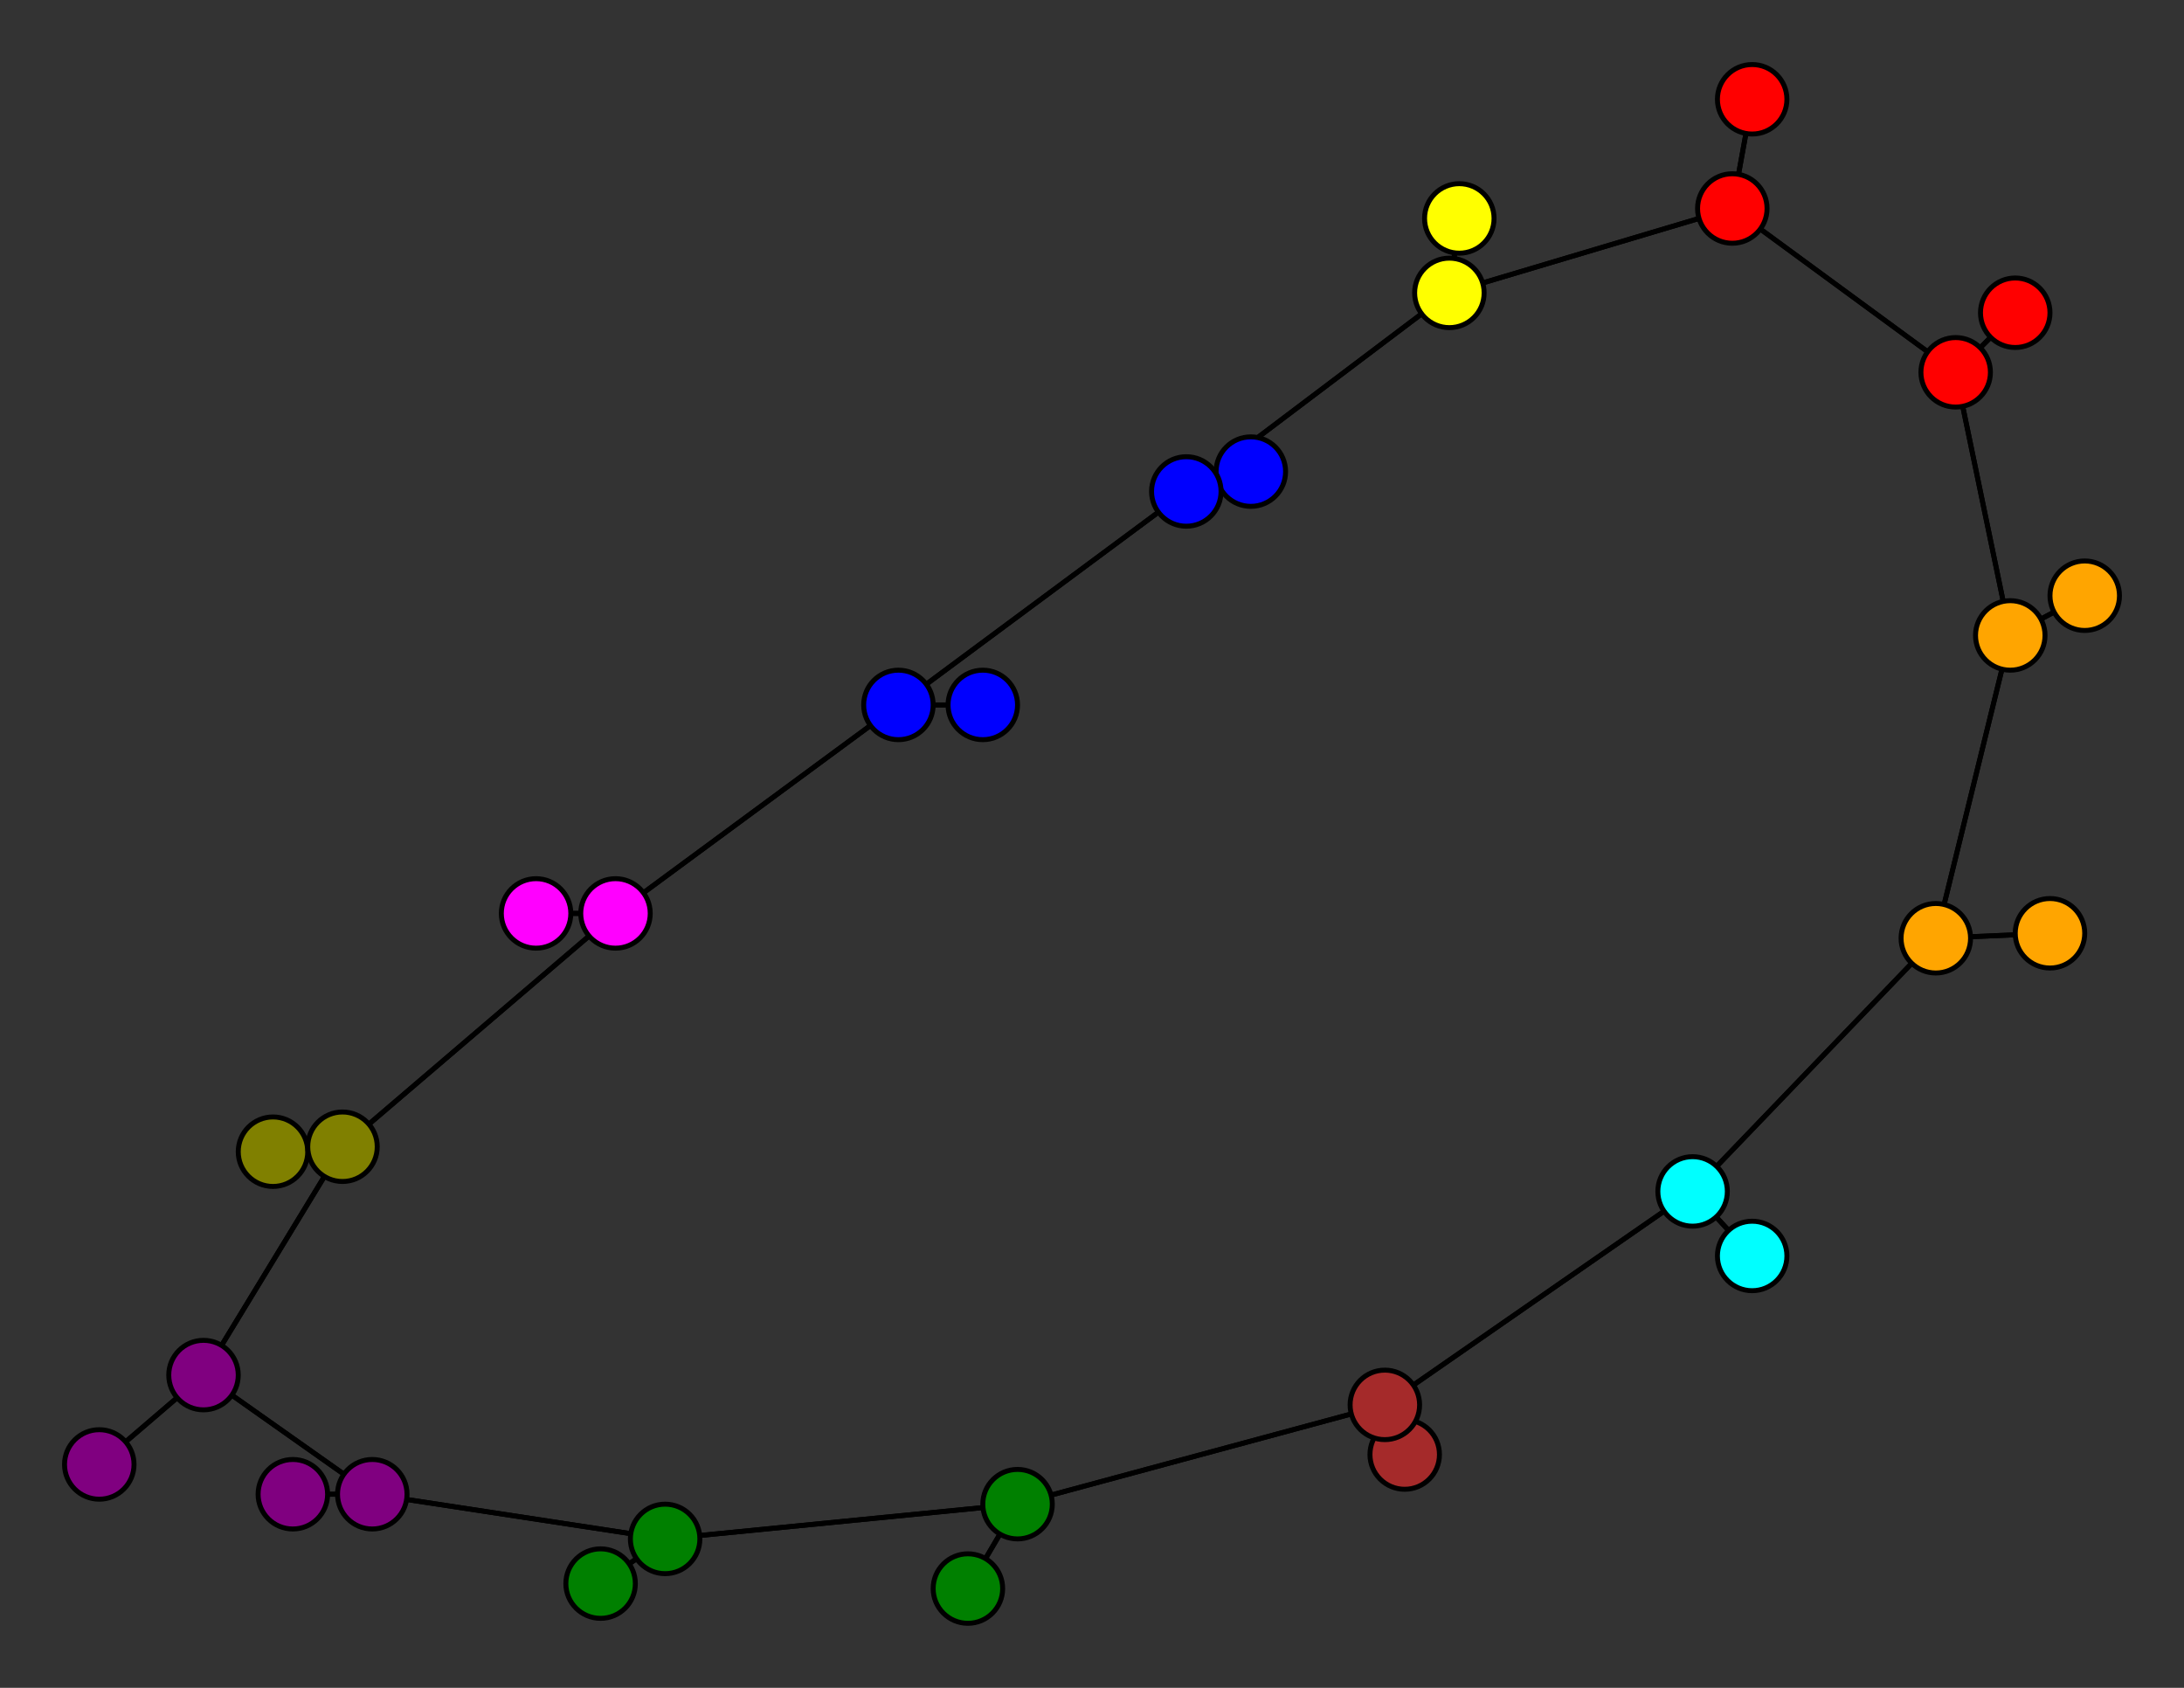 <svg width="440" height="340" xmlns="http://www.w3.org/2000/svg">
<rect width="100%" height="100%" fill="#333333" stroke="none"/>
<path stroke-width="1" stroke="black" d="M 353 20 349 42"/>
<path stroke-width="1" stroke="black" d="M 353 253 341 240"/>
<path stroke-width="1" stroke="black" d="M 341 240 390 189"/>
<path stroke-width="1" stroke="black" d="M 341 240 353 253"/>
<path stroke-width="1" stroke="black" d="M 341 240 279 283"/>
<path stroke-width="1" stroke="black" d="M 252 95 239 99"/>
<path stroke-width="1" stroke="black" d="M 239 99 181 142"/>
<path stroke-width="1" stroke="black" d="M 239 99 292 59"/>
<path stroke-width="1" stroke="black" d="M 239 99 252 95"/>
<path stroke-width="1" stroke="black" d="M 283 293 279 283"/>
<path stroke-width="1" stroke="black" d="M 279 283 205 303"/>
<path stroke-width="1" stroke="black" d="M 279 283 341 240"/>
<path stroke-width="1" stroke="black" d="M 279 283 283 293"/>
<path stroke-width="1" stroke="black" d="M 69 231 55 232"/>
<path stroke-width="1" stroke="black" d="M 406 63 394 75"/>
<path stroke-width="1" stroke="black" d="M 394 75 406 63"/>
<path stroke-width="1" stroke="black" d="M 394 75 405 128"/>
<path stroke-width="1" stroke="black" d="M 121 319 134 310"/>
<path stroke-width="1" stroke="black" d="M 134 310 205 303"/>
<path stroke-width="1" stroke="black" d="M 134 310 121 319"/>
<path stroke-width="1" stroke="black" d="M 134 310 75 301"/>
<path stroke-width="1" stroke="black" d="M 420 120 405 128"/>
<path stroke-width="1" stroke="black" d="M 405 128 390 189"/>
<path stroke-width="1" stroke="black" d="M 405 128 394 75"/>
<path stroke-width="1" stroke="black" d="M 405 128 420 120"/>
<path stroke-width="1" stroke="black" d="M 59 301 75 301"/>
<path stroke-width="1" stroke="black" d="M 75 301 41 277"/>
<path stroke-width="1" stroke="black" d="M 394 75 349 42"/>
<path stroke-width="1" stroke="black" d="M 69 231 41 277"/>
<path stroke-width="1" stroke="black" d="M 69 231 124 184"/>
<path stroke-width="1" stroke="black" d="M 55 232 69 231"/>
<path stroke-width="1" stroke="black" d="M 349 42 353 20"/>
<path stroke-width="1" stroke="black" d="M 349 42 292 59"/>
<path stroke-width="1" stroke="black" d="M 349 42 394 75"/>
<path stroke-width="1" stroke="black" d="M 198 142 181 142"/>
<path stroke-width="1" stroke="black" d="M 181 142 198 142"/>
<path stroke-width="1" stroke="black" d="M 181 142 124 184"/>
<path stroke-width="1" stroke="black" d="M 181 142 239 99"/>
<path stroke-width="1" stroke="black" d="M 413 188 390 189"/>
<path stroke-width="1" stroke="black" d="M 390 189 413 188"/>
<path stroke-width="1" stroke="black" d="M 390 189 341 240"/>
<path stroke-width="1" stroke="black" d="M 390 189 405 128"/>
<path stroke-width="1" stroke="black" d="M 294 44 292 59"/>
<path stroke-width="1" stroke="black" d="M 292 59 349 42"/>
<path stroke-width="1" stroke="black" d="M 292 59 294 44"/>
<path stroke-width="1" stroke="black" d="M 292 59 239 99"/>
<path stroke-width="1" stroke="black" d="M 195 320 205 303"/>
<path stroke-width="1" stroke="black" d="M 205 303 195 320"/>
<path stroke-width="1" stroke="black" d="M 205 303 279 283"/>
<path stroke-width="1" stroke="black" d="M 205 303 134 310"/>
<path stroke-width="1" stroke="black" d="M 108 184 124 184"/>
<path stroke-width="1" stroke="black" d="M 124 184 181 142"/>
<path stroke-width="1" stroke="black" d="M 124 184 108 184"/>
<path stroke-width="1" stroke="black" d="M 124 184 69 231"/>
<path stroke-width="1" stroke="black" d="M 20 295 41 277"/>
<path stroke-width="1" stroke="black" d="M 41 277 20 295"/>
<path stroke-width="1" stroke="black" d="M 41 277 69 231"/>
<path stroke-width="1" stroke="black" d="M 41 277 75 301"/>
<path stroke-width="1" stroke="black" d="M 75 301 134 310"/>
<path stroke-width="1" stroke="black" d="M 75 301 59 301"/>
<circle cx="353" cy="20" r="7.0" style="fill:red;stroke:black;stroke-width:1.0"/>
<circle cx="349" cy="42" r="7.0" style="fill:red;stroke:black;stroke-width:1.0"/>
<circle cx="198" cy="142" r="7.0" style="fill:blue;stroke:black;stroke-width:1.0"/>
<circle cx="181" cy="142" r="7.0" style="fill:blue;stroke:black;stroke-width:1.0"/>
<circle cx="413" cy="188" r="7.0" style="fill:orange;stroke:black;stroke-width:1.0"/>
<circle cx="390" cy="189" r="7.0" style="fill:orange;stroke:black;stroke-width:1.0"/>
<circle cx="294" cy="44" r="7.0" style="fill:yellow;stroke:black;stroke-width:1.0"/>
<circle cx="292" cy="59" r="7.0" style="fill:yellow;stroke:black;stroke-width:1.0"/>
<circle cx="195" cy="320" r="7.0" style="fill:green;stroke:black;stroke-width:1.0"/>
<circle cx="205" cy="303" r="7.0" style="fill:green;stroke:black;stroke-width:1.0"/>
<circle cx="108" cy="184" r="7.0" style="fill:fuchsia;stroke:black;stroke-width:1.0"/>
<circle cx="124" cy="184" r="7.0" style="fill:fuchsia;stroke:black;stroke-width:1.0"/>
<circle cx="20" cy="295" r="7.0" style="fill:purple;stroke:black;stroke-width:1.0"/>
<circle cx="41" cy="277" r="7.0" style="fill:purple;stroke:black;stroke-width:1.0"/>
<circle cx="55" cy="232" r="7.0" style="fill:olive;stroke:black;stroke-width:1.0"/>
<circle cx="69" cy="231" r="7.0" style="fill:olive;stroke:black;stroke-width:1.0"/>
<circle cx="353" cy="253" r="7.0" style="fill:aqua;stroke:black;stroke-width:1.0"/>
<circle cx="341" cy="240" r="7.0" style="fill:aqua;stroke:black;stroke-width:1.0"/>
<circle cx="252" cy="95" r="7.0" style="fill:blue;stroke:black;stroke-width:1.0"/>
<circle cx="239" cy="99" r="7.0" style="fill:blue;stroke:black;stroke-width:1.0"/>
<circle cx="283" cy="293" r="7.0" style="fill:brown;stroke:black;stroke-width:1.0"/>
<circle cx="279" cy="283" r="7.0" style="fill:brown;stroke:black;stroke-width:1.0"/>
<circle cx="406" cy="63" r="7.0" style="fill:red;stroke:black;stroke-width:1.0"/>
<circle cx="394" cy="75" r="7.0" style="fill:red;stroke:black;stroke-width:1.0"/>
<circle cx="121" cy="319" r="7.0" style="fill:green;stroke:black;stroke-width:1.0"/>
<circle cx="134" cy="310" r="7.0" style="fill:green;stroke:black;stroke-width:1.0"/>
<circle cx="420" cy="120" r="7.0" style="fill:orange;stroke:black;stroke-width:1.0"/>
<circle cx="405" cy="128" r="7.0" style="fill:orange;stroke:black;stroke-width:1.0"/>
<circle cx="59" cy="301" r="7.0" style="fill:purple;stroke:black;stroke-width:1.0"/>
<circle cx="75" cy="301" r="7.0" style="fill:purple;stroke:black;stroke-width:1.0"/>
</svg>
